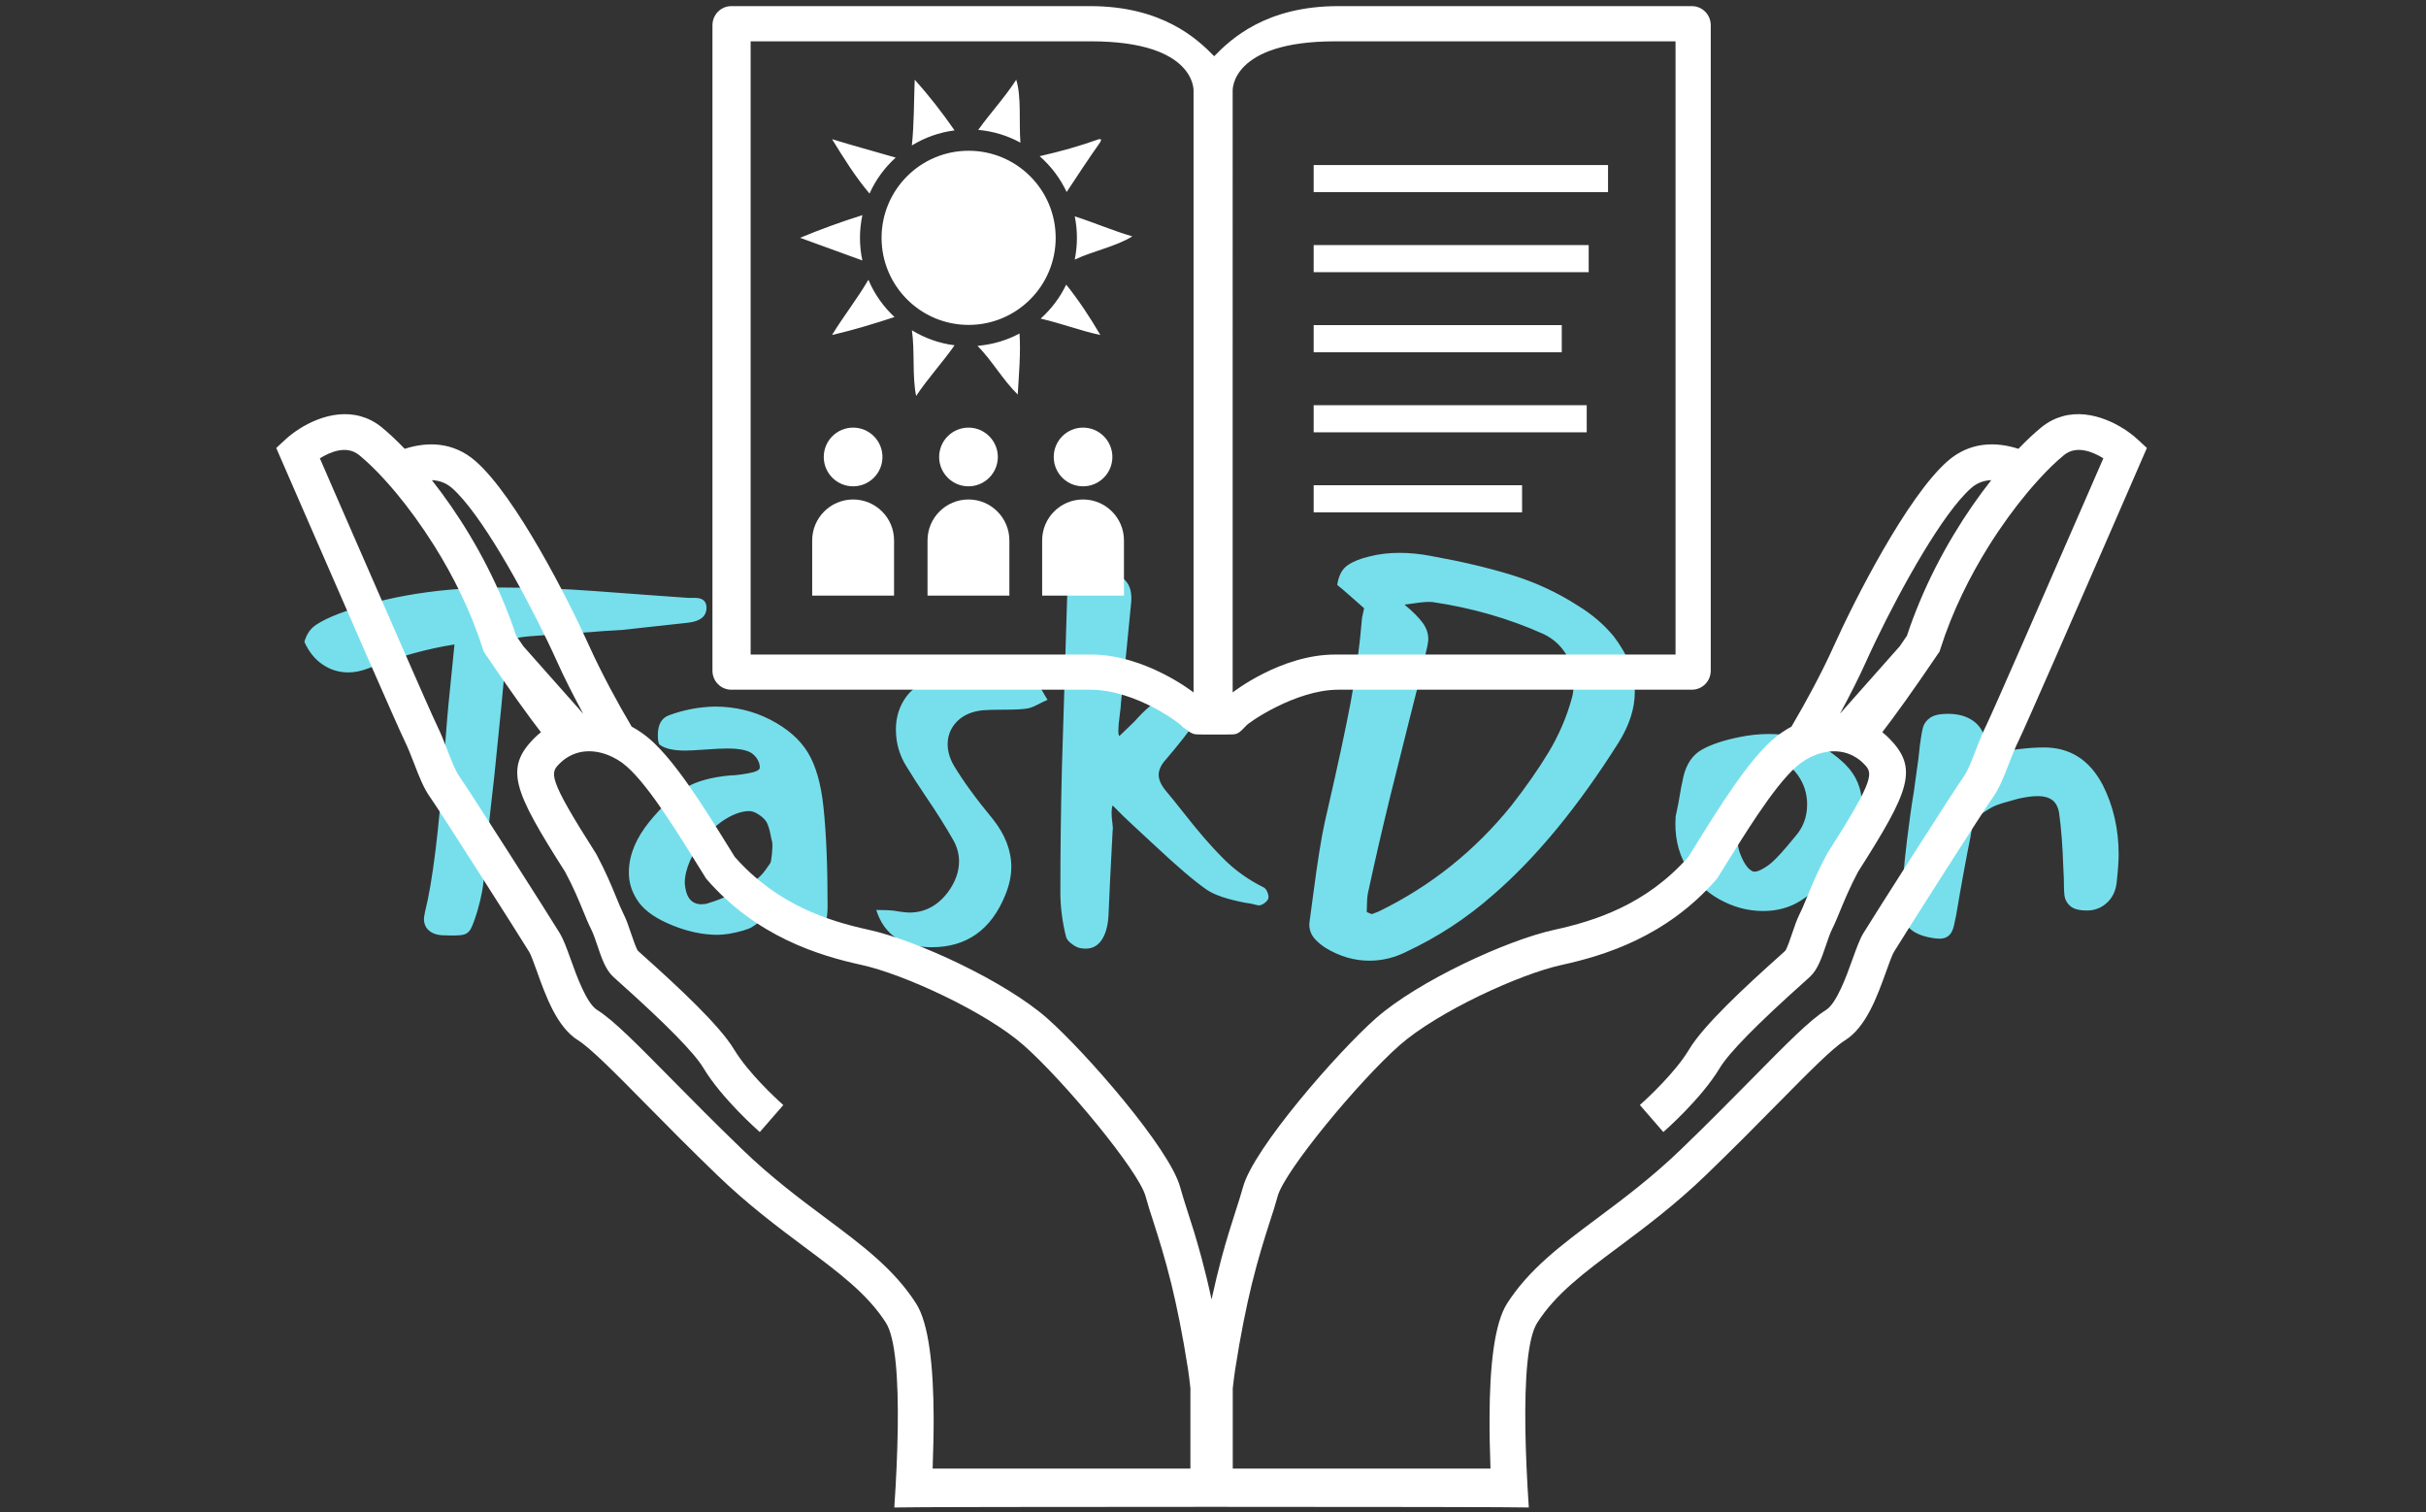 <svg xmlns="http://www.w3.org/2000/svg" version="1.1" xmlns:xlink="http://www.w3.org/1999/xlink" xmlns:svgjs="http://svgjs.dev/svgjs" width="1500" height="935" viewBox="0 0 1500 935"><rect x="0" y="0" width="1500" height="935" fill="#333333" stroke="none"/><g transform="matrix(1,0,0,1,-0.909,0.379)"><svg viewBox="0 0 396 247" data-background-color="#000000" preserveAspectRatio="xMidYMid meet" height="935" width="1500" xmlns="http://www.w3.org/2000/svg" xmlns:xlink="http://www.w3.org/1999/xlink"><g id="tight-bounds" transform="matrix(1,0,0,1,0.24,-0.1)"><svg viewBox="0 0 395.52 247.2" height="247.2" width="395.52"><g><svg></svg></g><g><svg viewBox="0 0 395.52 247.2" height="247.2" width="395.52"><mask id="d52fe271-b6ff-4a84-b72d-4edd43f1721f"><rect width="640" height="400" fill="white"></rect><g transform="matrix(1,0,0,1,39.552,82.689)"><svg viewBox="0 0 316.416 81.823" height="81.823" width="316.416"><g><svg viewBox="0 0 316.416 81.823" height="81.823" width="316.416"><g><svg viewBox="0 0 316.416 81.823" height="81.823" width="316.416"><g><svg viewBox="0 0 316.416 81.823" height="81.823" width="316.416"><g id="SvgjsG2074"><svg viewBox="0 0 316.416 81.823" height="81.823" width="316.416" id="SvgjsSvg2073"><g><svg viewBox="0 0 316.416 81.823" height="81.823" width="316.416"><g transform="matrix(1,0,0,1,0,0)"><svg width="316.416" viewBox="-2.75 -41.5 184.29 48.4" height="81.823" data-palette-color="#77dfec"><path d="M15.25-17.25Q15.4-19.3 15.55-21.03 15.7-22.75 15.85-24.15L15.85-24.15 16.25-28.15Q12.35-27.55 7.95-25.85L7.95-25.85Q6.9-25.45 6-25.45L6-25.45Q4.65-25.45 3.53-26.2 2.4-26.95 1.75-28.4L1.75-28.4Q2.05-29.5 2.88-30.05 3.7-30.6 5.15-31.15L5.15-31.15Q12.1-33.7 21.05-33.65L21.05-33.65Q25.3-33.65 29.93-33.3 34.55-32.95 35.35-32.9L35.35-32.9 38.85-32.65Q39.05-32.65 39.53-32.65 40-32.65 40.3-32.43 40.6-32.2 40.6-31.7L40.6-31.7Q40.6-30.45 38.8-30.25L38.8-30.25Q34.3-29.75 32.4-29.55L32.4-29.55Q30.45-29.45 29.45-29.35L29.45-29.35Q25.55-29.1 23.6-28.95L23.6-28.95Q22.4-28.85 21.95-28.68 21.5-28.5 21.38-28.08 21.25-27.65 21.15-26.3L21.15-26.3Q20.9-23.15 20.1-15.45L20.1-15.45Q19.3-8.5 19.1-5.85L19.1-5.85Q19.05-4.4 18.45-2.35L18.45-2.35Q18.05-1.05 17.8-0.63 17.55-0.2 17.07-0.1 16.6 0 15.3-0.05L15.3-0.05Q14.35-0.05 13.83-0.48 13.3-0.9 13.3-1.65L13.3-1.65Q13.3-1.8 13.4-2.3L13.4-2.3Q14.5-6.65 15.25-17.25L15.25-17.25ZM48.65-2.55Q48.2-2.75 47.75-2.75L47.75-2.75Q47.3-2.75 46.97-2.53 46.65-2.3 46.25-1.85L46.25-1.85Q45.65-1.25 45-0.85L45-0.85Q44.4-0.5 42.8-0.2L42.8-0.2Q42.1-0.1 41.65-0.1L41.65-0.1Q39.55-0.1 37.27-1.03 35-1.95 34.05-3.25L34.05-3.25Q33.05-4.65 33.1-6.25L33.1-6.25Q33.15-8.65 35.1-11.05L35.1-11.05Q37-13.35 38.57-14.3 40.15-15.25 42.9-15.5L42.9-15.5Q43.5-15.5 44.62-15.7 45.75-15.9 45.75-16.25L45.75-16.25Q45.75-16.95 45.12-17.53 44.5-18.1 42.6-18.1L42.6-18.1Q41.9-18.1 40.5-18L40.5-18Q39.1-17.9 38.55-17.9L38.55-17.9Q36.85-17.9 36.1-18.45L36.1-18.45Q35.9-18.55 35.9-19.4L35.9-19.4Q35.9-20.9 36.95-21.3L36.95-21.3Q39.1-22.1 41.4-22.15L41.4-22.15Q44.3-22.15 46.77-20.88 49.25-19.6 50.4-17.7L50.4-17.7Q51.55-15.8 51.9-12.45L51.9-12.45Q52.3-8.7 52.3-2.9L52.3-2.9Q52.3-1.3 51.85-1.05L51.85-1.05Q51.45-0.8 51.1-0.8L51.1-0.8Q50.65-0.8 50.27-1.07 49.9-1.35 49.45-1.85L49.45-1.85Q49-2.4 48.65-2.55L48.65-2.55ZM40.75-3.15Q43.1-3.85 45.35-5.4L45.35-5.4Q45.85-5.75 46.25-6.3 46.65-6.85 46.75-7L46.75-7Q46.85-7.15 46.92-7.88 47-8.6 46.95-9.05L46.95-9.05Q46.9-9.2 46.77-9.85 46.65-10.5 46.4-11L46.4-11Q46.15-11.4 45.6-11.75 45.05-12.1 44.6-12.05L44.6-12.05Q43.65-12 42.55-11.35 41.45-10.7 40.5-9.6L40.5-9.6Q39.55-8.45 39.02-7.28 38.5-6.1 38.5-5.1L38.5-5.1Q38.6-3.75 39.25-3.3L39.25-3.3Q39.6-3.05 40.1-3.05L40.1-3.05Q40.5-3.05 40.75-3.15L40.75-3.15ZM62.35 1.1Q58.15 1.1 57-2.5L57-2.5Q57.4-2.5 58.07-2.48 58.75-2.45 59.2-2.35L59.2-2.35Q59.9-2.25 60.2-2.25L60.2-2.25Q62.45-2.25 63.95-4.25L63.95-4.25Q65-5.7 65-7.2L65-7.2Q65-8.2 64.5-9.15L64.5-9.15Q63.4-11.1 61.8-13.45L61.8-13.45Q60.75-15 59.9-16.4L59.9-16.4Q58.9-18 58.9-19.95L58.9-19.95Q58.9-21.75 59.92-23.13 60.95-24.5 62.95-24.85L62.95-24.85 64.55-25.15Q67.15-25.65 68.45-25.65L68.45-25.65Q70.6-25.65 72.25-24.65L72.25-24.65Q72.6-24.4 72.97-23.78 73.35-23.15 73.55-22.8L73.55-22.8Q73.2-22.65 72.57-22.33 71.95-22 71.5-21.95L71.5-21.95Q70.8-21.85 69.4-21.85L69.4-21.85Q68.05-21.85 67.35-21.8L67.35-21.8Q65.75-21.65 64.82-20.73 63.9-19.8 63.9-18.5L63.9-18.5Q63.9-17.5 64.5-16.45L64.5-16.45Q65.85-14.2 68.25-11.3L68.25-11.3Q70.05-9.05 70.05-6.65L70.05-6.65Q70.05-5.35 69.45-3.9L69.45-3.9Q67.4 1.1 62.35 1.1L62.35 1.1ZM80.64-22.45Q80.64-22.2 80.52-21.28 80.39-20.35 80.39-19.8L80.39-19.8Q80.39-19.4 80.49-19.3L80.49-19.3 81.94-20.7Q82.74-21.6 83.34-22.1L83.34-22.1Q84.64-23.3 85.99-23.3L85.99-23.3Q87.09-23.3 87.64-22.45L87.64-22.45Q87.94-21.95 87.94-21.3L87.94-21.3Q87.94-20.8 87.74-20.55L87.74-20.55Q86.99-19.4 85.04-17.1L85.04-17.1Q84.29-16.3 84.29-15.55L84.29-15.55Q84.29-14.85 84.99-14L84.99-14Q85.59-13.3 86.69-11.9L86.69-11.9Q88.84-9.15 90.52-7.48 92.19-5.8 94.39-4.7L94.39-4.7Q94.64-4.6 94.79-4.23 94.94-3.85 94.89-3.65L94.89-3.65Q94.84-3.4 94.49-3.15 94.14-2.9 93.89-2.95L93.89-2.95Q93.14-3.15 92.64-3.2L92.64-3.2Q90.04-3.7 88.94-4.45L88.94-4.45Q87.14-5.7 83.84-8.8L83.84-8.8Q81.84-10.65 81.79-10.7L81.79-10.7 80.89-11.55Q79.84-12.6 79.84-12.6L79.84-12.6Q79.74-12.35 79.74-11.85L79.74-11.85Q79.74-11.4 79.82-10.88 79.89-10.35 79.84-10.15L79.84-10.15Q79.54-4.55 79.44-1.95L79.44-1.95Q79.34-0.3 78.67 0.55 77.99 1.4 76.79 1.2L76.79 1.2Q76.39 1.15 75.92 0.8 75.44 0.45 75.34 0.1L75.34 0.1Q74.79-2.1 74.79-4.2L74.79-4.2Q74.79-10.25 74.94-16.25L74.94-16.25 75.44-32.55Q75.49-35.2 78.19-35.2L78.19-35.2Q80.04-35.2 80.89-34.5 81.74-33.8 81.64-32.3L81.64-32.3 81.14-27.2Q80.94-25.45 80.64-22.45L80.64-22.45ZM104.14-31.65Q104.19-31.6 102.89-32.75L102.89-32.75Q101.99-33.55 101.54-33.9L101.54-33.9Q101.74-35.25 102.54-35.8 103.34-36.35 104.64-36.65L104.64-36.65Q105.99-37 107.54-37L107.54-37Q109.04-37 110.59-36.7L110.59-36.7Q115.04-35.9 118.44-34.85 121.84-33.8 124.79-31.9L124.79-31.9Q126.84-30.65 128.24-28.95L128.24-28.95Q130.29-26.3 130.29-23.55L130.29-23.55Q130.29-21.2 128.74-18.7L128.74-18.7Q122.84-9.35 116.59-3.95L116.59-3.95Q112.79-0.6 108.19 1.55L108.19 1.55Q106.49 2.4 104.64 2.4L104.64 2.4Q102.44 2.4 100.39 1.15L100.39 1.15Q99.64 0.65 99.24 0.13 98.84-0.4 98.84-1.1L98.84-1.1 98.89-1.55 99.24-4.15Q99.84-8.75 100.34-11L100.34-11 100.59-12.1Q102.09-18.6 102.84-22.58 103.59-26.55 103.94-30.75L103.94-30.75 104.14-31.65ZM110.74-32.25Q110.14-32.3 109.14-32.15L109.14-32.15 108.04-32Q109.24-31 109.79-30.25 110.34-29.5 110.34-28.65L110.34-28.65Q110.34-28.45 110.24-27.95L110.24-27.95Q109.59-25.05 108.49-20.8L108.49-20.8 106.69-13.6Q105.49-8.7 104.59-4.5L104.59-4.5Q104.44-3.95 104.42-3.28 104.39-2.6 104.39-2.3L104.39-2.3Q104.84-2.1 104.89-2.1L104.89-2.1 105.54-2.35Q113.04-6 118.34-12.55L118.34-12.55Q120.49-15.3 121.97-17.75 123.44-20.2 124.19-22.9L124.19-22.9Q124.39-23.55 124.39-24.45L124.39-24.45Q124.39-26 123.62-27.25 122.84-28.5 121.49-29.15L121.49-29.15Q116.49-31.4 110.74-32.25L110.74-32.25ZM146.24-3.35Q144.69-2.4 142.69-2.4L142.69-2.4Q140.49-2.4 138.46-3.53 136.44-4.65 135.24-6.75 134.04-8.85 134.24-11.55L134.24-11.55 134.49-12.75Q134.79-14.55 134.99-15.4L134.99-15.4Q135.44-17.25 136.79-18 138.14-18.75 140.39-19.2L140.39-19.2Q141.84-19.5 143.24-19.5L143.24-19.5Q147.64-19.5 150.64-16.55L150.64-16.55Q152.24-14.95 152.24-12.65L152.24-12.65Q152.24-10.4 150.59-7.8L150.59-7.8Q148.69-4.85 146.24-3.35L146.24-3.35ZM142.04-16.95Q141.24-15 140.34-12.1L140.34-12.1 139.84-10.6 140.19-10.45Q140.19-10.1 140.21-9.38 140.24-8.65 140.39-8.15L140.39-8.15Q140.94-6.6 141.64-6.25L141.64-6.25Q141.94-6.1 142.51-6.4 143.09-6.7 143.54-7.1L143.54-7.1Q144.24-7.7 145.79-9.6L145.79-9.6Q146.94-10.9 146.94-12.7L146.94-12.7Q146.94-14.25 146.06-15.5 145.19-16.75 143.64-17.2L143.64-17.2Q143.49-17.25 143.09-17.25L143.09-17.25Q142.14-17.25 142.04-16.95L142.04-16.95ZM164.14-18.85Q164.14-18.55 164.04-18.07 163.94-17.6 163.99-17.45L163.99-17.45Q167.44-18.2 169.84-18.2L169.84-18.2Q173.59-18.2 175.49-14.6L175.49-14.6Q177.04-11.55 177.04-7.85L177.04-7.85Q177.04-6.9 176.84-5.1L176.84-5.1Q176.69-3.9 175.89-3.18 175.09-2.45 173.99-2.45L173.99-2.45Q172.84-2.45 172.36-2.88 171.89-3.3 171.81-3.85 171.74-4.4 171.74-5.6L171.74-5.6 171.69-6.65Q171.59-9.65 171.29-11.85L171.29-11.85Q171.14-12.75 170.61-13.13 170.09-13.5 169.24-13.5L169.24-13.5Q168.44-13.5 167.34-13.25L167.34-13.25Q165.64-12.8 165.06-12.55 164.49-12.3 163.39-11.5L163.39-11.5Q163.04-11.25 162.89-10.5 162.74-9.75 162.74-9.65L162.74-9.65Q162.09-6.45 161.34-2L161.34-2Q161.29-1.8 161.14-1.05 160.99-0.3 160.56 0.03 160.14 0.35 159.34 0.25L159.34 0.25Q156.19-0.15 156.14-2.4L156.14-2.4Q156.09-5.3 156.59-9.25L156.59-9.25Q156.94-12.1 157.24-13.85L157.24-13.85Q157.34-14.65 157.51-15.8 157.69-16.95 157.84-18.45L157.84-18.45Q157.99-19.6 158.14-20.15 158.29-20.7 158.84-21.08 159.39-21.45 160.54-21.45L160.54-21.45Q161.99-21.45 162.94-20.8 163.89-20.15 164.14-18.95L164.14-18.95 164.14-18.85Z" opacity="1" transform="matrix(1,0,0,1,0,0)" fill="black" class="wordmark-text-0" id="SvgjsPath2072" stroke-width="8" stroke="black" stroke-linejoin="round"></path></svg></g></svg></g></svg></g></svg></g><g></g></svg></g></svg></g></svg></g></mask><g transform="matrix(1,0,0,1,39.552,82.689)"><svg viewBox="0 0 316.416 81.823" height="81.823" width="316.416"><g><svg viewBox="0 0 316.416 81.823" height="81.823" width="316.416"><g><svg viewBox="0 0 316.416 81.823" height="81.823" width="316.416"><g><svg viewBox="0 0 316.416 81.823" height="81.823" width="316.416"><g id="textblocktransform"><svg viewBox="0 0 316.416 81.823" height="81.823" width="316.416" id="textblock"><g><svg viewBox="0 0 316.416 81.823" height="81.823" width="316.416"><g transform="matrix(1,0,0,1,0,0)"><svg width="316.416" viewBox="-2.75 -41.5 184.29 48.4" height="81.823" data-palette-color="#77dfec"><path d="M15.25-17.25Q15.4-19.3 15.55-21.03 15.7-22.75 15.85-24.15L15.85-24.15 16.25-28.15Q12.35-27.55 7.95-25.85L7.95-25.85Q6.9-25.45 6-25.45L6-25.45Q4.65-25.45 3.53-26.2 2.4-26.95 1.75-28.4L1.75-28.4Q2.05-29.5 2.88-30.05 3.7-30.6 5.15-31.15L5.15-31.15Q12.1-33.7 21.05-33.65L21.05-33.65Q25.3-33.65 29.93-33.3 34.55-32.95 35.35-32.9L35.35-32.9 38.85-32.65Q39.05-32.65 39.53-32.65 40-32.65 40.3-32.43 40.6-32.2 40.6-31.7L40.6-31.7Q40.6-30.45 38.8-30.25L38.8-30.25Q34.3-29.75 32.4-29.55L32.4-29.55Q30.45-29.45 29.45-29.35L29.45-29.35Q25.55-29.1 23.6-28.95L23.6-28.95Q22.4-28.85 21.95-28.68 21.5-28.5 21.38-28.08 21.25-27.65 21.15-26.3L21.15-26.3Q20.9-23.15 20.1-15.45L20.1-15.45Q19.3-8.5 19.1-5.85L19.1-5.85Q19.05-4.4 18.45-2.35L18.45-2.35Q18.05-1.05 17.8-0.63 17.55-0.2 17.07-0.1 16.6 0 15.3-0.05L15.3-0.05Q14.35-0.05 13.83-0.48 13.3-0.9 13.3-1.65L13.3-1.65Q13.3-1.8 13.4-2.3L13.4-2.3Q14.5-6.65 15.25-17.25L15.25-17.25ZM48.65-2.55Q48.2-2.75 47.75-2.75L47.75-2.75Q47.3-2.75 46.97-2.53 46.65-2.3 46.25-1.85L46.25-1.85Q45.65-1.25 45-0.85L45-0.85Q44.4-0.5 42.8-0.2L42.8-0.2Q42.1-0.1 41.65-0.1L41.65-0.1Q39.55-0.1 37.27-1.03 35-1.95 34.05-3.25L34.05-3.25Q33.05-4.65 33.1-6.25L33.1-6.25Q33.15-8.65 35.1-11.05L35.1-11.05Q37-13.35 38.57-14.3 40.15-15.25 42.9-15.5L42.9-15.5Q43.5-15.5 44.62-15.7 45.75-15.9 45.75-16.25L45.75-16.25Q45.75-16.95 45.12-17.53 44.5-18.1 42.6-18.1L42.6-18.1Q41.9-18.1 40.5-18L40.5-18Q39.1-17.9 38.55-17.9L38.55-17.9Q36.85-17.9 36.1-18.45L36.1-18.45Q35.9-18.55 35.9-19.4L35.9-19.4Q35.9-20.9 36.95-21.3L36.95-21.3Q39.1-22.1 41.4-22.15L41.4-22.15Q44.3-22.15 46.77-20.88 49.25-19.6 50.4-17.7L50.4-17.7Q51.55-15.8 51.9-12.45L51.9-12.45Q52.3-8.7 52.3-2.9L52.3-2.9Q52.3-1.3 51.85-1.05L51.85-1.05Q51.45-0.8 51.1-0.8L51.1-0.8Q50.65-0.8 50.27-1.07 49.9-1.35 49.45-1.85L49.45-1.85Q49-2.4 48.65-2.55L48.65-2.55ZM40.75-3.15Q43.1-3.85 45.35-5.4L45.35-5.4Q45.85-5.75 46.25-6.3 46.65-6.85 46.75-7L46.75-7Q46.85-7.15 46.92-7.88 47-8.6 46.95-9.05L46.95-9.05Q46.9-9.2 46.77-9.85 46.65-10.5 46.4-11L46.4-11Q46.15-11.4 45.6-11.75 45.05-12.1 44.6-12.05L44.6-12.05Q43.65-12 42.55-11.35 41.45-10.7 40.5-9.6L40.5-9.6Q39.55-8.45 39.02-7.28 38.5-6.1 38.5-5.1L38.5-5.1Q38.6-3.75 39.25-3.3L39.25-3.3Q39.6-3.05 40.1-3.05L40.1-3.05Q40.5-3.05 40.75-3.15L40.75-3.15ZM62.35 1.1Q58.15 1.1 57-2.5L57-2.5Q57.4-2.5 58.07-2.48 58.75-2.45 59.2-2.35L59.2-2.35Q59.9-2.25 60.2-2.25L60.2-2.25Q62.45-2.25 63.95-4.25L63.95-4.25Q65-5.7 65-7.2L65-7.2Q65-8.2 64.5-9.15L64.5-9.15Q63.4-11.1 61.8-13.45L61.8-13.45Q60.75-15 59.9-16.4L59.9-16.4Q58.9-18 58.9-19.95L58.9-19.95Q58.9-21.75 59.92-23.13 60.95-24.5 62.95-24.85L62.95-24.85 64.55-25.15Q67.15-25.65 68.45-25.65L68.45-25.65Q70.6-25.65 72.25-24.65L72.25-24.65Q72.6-24.4 72.97-23.78 73.35-23.15 73.55-22.8L73.55-22.8Q73.2-22.65 72.57-22.33 71.95-22 71.5-21.95L71.5-21.95Q70.8-21.85 69.4-21.85L69.4-21.85Q68.05-21.85 67.35-21.8L67.35-21.8Q65.75-21.65 64.82-20.73 63.9-19.8 63.9-18.5L63.9-18.5Q63.9-17.5 64.5-16.45L64.5-16.45Q65.85-14.2 68.25-11.3L68.25-11.3Q70.05-9.05 70.05-6.65L70.05-6.65Q70.05-5.35 69.45-3.9L69.45-3.9Q67.4 1.1 62.35 1.1L62.35 1.1ZM80.64-22.45Q80.64-22.2 80.52-21.28 80.39-20.35 80.39-19.8L80.39-19.8Q80.39-19.4 80.49-19.3L80.49-19.3 81.94-20.7Q82.74-21.6 83.34-22.1L83.34-22.1Q84.64-23.3 85.99-23.3L85.99-23.3Q87.09-23.3 87.64-22.45L87.64-22.45Q87.94-21.95 87.94-21.3L87.94-21.3Q87.94-20.8 87.74-20.55L87.74-20.55Q86.99-19.4 85.04-17.1L85.04-17.1Q84.29-16.3 84.29-15.55L84.29-15.55Q84.29-14.85 84.99-14L84.99-14Q85.59-13.3 86.69-11.9L86.69-11.9Q88.84-9.15 90.52-7.48 92.19-5.8 94.39-4.7L94.39-4.7Q94.64-4.6 94.79-4.23 94.94-3.85 94.89-3.65L94.89-3.65Q94.84-3.4 94.49-3.15 94.14-2.9 93.89-2.95L93.89-2.95Q93.14-3.15 92.64-3.2L92.64-3.2Q90.04-3.7 88.94-4.45L88.94-4.45Q87.14-5.7 83.84-8.8L83.84-8.8Q81.84-10.65 81.79-10.7L81.79-10.7 80.89-11.55Q79.84-12.6 79.84-12.6L79.84-12.6Q79.74-12.35 79.74-11.85L79.74-11.85Q79.74-11.4 79.82-10.88 79.89-10.35 79.84-10.15L79.84-10.15Q79.54-4.55 79.44-1.95L79.44-1.95Q79.34-0.3 78.67 0.55 77.99 1.4 76.79 1.2L76.79 1.2Q76.39 1.15 75.92 0.8 75.44 0.45 75.34 0.1L75.34 0.1Q74.79-2.1 74.79-4.2L74.79-4.2Q74.79-10.25 74.94-16.25L74.94-16.25 75.44-32.55Q75.49-35.2 78.19-35.2L78.19-35.2Q80.04-35.2 80.89-34.5 81.74-33.8 81.64-32.3L81.64-32.3 81.14-27.2Q80.94-25.45 80.64-22.45L80.64-22.45ZM104.14-31.65Q104.19-31.6 102.89-32.75L102.89-32.75Q101.99-33.55 101.54-33.9L101.54-33.9Q101.74-35.25 102.54-35.8 103.34-36.35 104.64-36.65L104.64-36.65Q105.99-37 107.54-37L107.54-37Q109.04-37 110.59-36.7L110.59-36.7Q115.04-35.9 118.44-34.85 121.84-33.8 124.79-31.9L124.79-31.9Q126.84-30.65 128.24-28.95L128.24-28.95Q130.29-26.3 130.29-23.55L130.29-23.55Q130.29-21.2 128.74-18.7L128.74-18.7Q122.84-9.35 116.59-3.95L116.59-3.95Q112.79-0.6 108.19 1.55L108.19 1.55Q106.49 2.4 104.64 2.4L104.64 2.4Q102.44 2.4 100.39 1.15L100.39 1.15Q99.64 0.65 99.24 0.13 98.84-0.4 98.84-1.1L98.84-1.1 98.89-1.55 99.24-4.15Q99.84-8.75 100.34-11L100.34-11 100.59-12.1Q102.09-18.6 102.84-22.58 103.59-26.55 103.94-30.75L103.94-30.75 104.14-31.65ZM110.74-32.25Q110.14-32.3 109.14-32.15L109.14-32.15 108.04-32Q109.24-31 109.79-30.25 110.34-29.5 110.34-28.65L110.34-28.65Q110.34-28.45 110.24-27.95L110.24-27.95Q109.59-25.05 108.49-20.8L108.49-20.8 106.69-13.6Q105.49-8.7 104.59-4.5L104.59-4.5Q104.44-3.95 104.42-3.28 104.39-2.6 104.39-2.3L104.39-2.3Q104.84-2.1 104.89-2.1L104.89-2.1 105.54-2.35Q113.04-6 118.34-12.55L118.34-12.55Q120.49-15.3 121.97-17.75 123.44-20.2 124.19-22.9L124.19-22.9Q124.39-23.55 124.39-24.45L124.39-24.45Q124.39-26 123.62-27.25 122.84-28.5 121.49-29.15L121.49-29.15Q116.49-31.4 110.74-32.25L110.74-32.25ZM146.24-3.35Q144.69-2.4 142.69-2.4L142.69-2.4Q140.49-2.4 138.46-3.53 136.44-4.65 135.24-6.75 134.04-8.85 134.24-11.55L134.24-11.55 134.49-12.75Q134.79-14.55 134.99-15.4L134.99-15.4Q135.44-17.25 136.79-18 138.14-18.75 140.39-19.2L140.39-19.2Q141.84-19.5 143.24-19.5L143.24-19.5Q147.64-19.5 150.64-16.55L150.64-16.55Q152.24-14.95 152.24-12.65L152.24-12.65Q152.24-10.4 150.59-7.8L150.59-7.8Q148.69-4.85 146.24-3.35L146.24-3.35ZM142.04-16.95Q141.24-15 140.34-12.1L140.34-12.1 139.84-10.6 140.19-10.45Q140.19-10.1 140.21-9.38 140.24-8.65 140.39-8.15L140.39-8.15Q140.94-6.6 141.64-6.25L141.64-6.25Q141.94-6.1 142.51-6.4 143.09-6.7 143.54-7.1L143.54-7.1Q144.24-7.7 145.79-9.6L145.79-9.6Q146.94-10.9 146.94-12.7L146.94-12.7Q146.94-14.25 146.06-15.5 145.19-16.75 143.64-17.2L143.64-17.2Q143.49-17.25 143.09-17.25L143.09-17.25Q142.14-17.25 142.04-16.95L142.04-16.95ZM164.14-18.85Q164.14-18.55 164.04-18.07 163.94-17.6 163.99-17.45L163.99-17.45Q167.44-18.2 169.84-18.2L169.84-18.2Q173.59-18.2 175.49-14.6L175.49-14.6Q177.04-11.55 177.04-7.85L177.04-7.85Q177.04-6.9 176.84-5.1L176.84-5.1Q176.69-3.9 175.89-3.18 175.09-2.45 173.99-2.45L173.99-2.45Q172.84-2.45 172.36-2.88 171.89-3.3 171.81-3.85 171.74-4.4 171.74-5.6L171.74-5.6 171.69-6.65Q171.59-9.65 171.29-11.85L171.29-11.85Q171.14-12.75 170.61-13.13 170.09-13.5 169.24-13.5L169.24-13.5Q168.44-13.5 167.34-13.25L167.34-13.25Q165.64-12.8 165.06-12.55 164.49-12.3 163.39-11.5L163.39-11.5Q163.04-11.25 162.89-10.5 162.74-9.75 162.74-9.65L162.74-9.65Q162.09-6.45 161.34-2L161.34-2Q161.29-1.8 161.14-1.05 160.99-0.3 160.56 0.03 160.14 0.35 159.34 0.25L159.34 0.25Q156.19-0.15 156.14-2.4L156.14-2.4Q156.09-5.3 156.59-9.25L156.59-9.25Q156.94-12.1 157.24-13.85L157.24-13.85Q157.34-14.65 157.51-15.8 157.69-16.95 157.84-18.45L157.84-18.45Q157.99-19.6 158.14-20.15 158.29-20.7 158.84-21.08 159.39-21.45 160.54-21.45L160.54-21.45Q161.99-21.45 162.94-20.8 163.89-20.15 164.14-18.95L164.14-18.95 164.14-18.85Z" opacity="1" transform="matrix(1,0,0,1,0,0)" fill="#77dfec" class="wordmark-text-0" data-fill-palette-color="primary" id="text-0"></path></svg></g></svg></g></svg></g></svg></g><g></g></svg></g></svg></g></svg></g><g mask="url(#d52fe271-b6ff-4a84-b72d-4edd43f1721f)"><g transform="matrix(3.395, 0, 0, 3.395, 44.992, 1)"><svg xmlns="http://www.w3.org/2000/svg" xmlns:xlink="http://www.w3.org/1999/xlink" version="1.1" x="0" y="0" viewBox="5 13.887 90 72.227" enable-background="new 0 0 100 100" xml:space="preserve" height="72.227" width="90" class="icon-none" data-fill-palette-color="accent" id="none"><path d="M94.551 34.729c-0.695-0.642-2.176-1.508-3.602-1.113-0.346 0.095-0.689 0.263-1.018 0.527-0.01 0.008-0.02 0.017-0.031 0.025-0.32 0.264-0.688 0.605-1.082 1.016-1.064-0.345-2.332-0.357-3.416 0.6-1.926 1.696-4.441 6.604-5.5 8.963-0.264 0.589-0.604 1.269-0.977 1.972-0.322 0.607-0.674 1.229-1.025 1.829-0.314 0.17-0.619 0.376-0.904 0.625-1.23 1.086-2.576 3.256-3.764 5.172l-0.293 0.468c-2.029 2.305-4.51 3.087-6.451 3.511-2.307 0.505-6.555 2.473-8.58 4.253-1.844 1.627-5.904 6.278-6.396 8.125-0.094 0.339-0.213 0.714-0.354 1.149-0.191 0.6-0.43 1.334-0.684 2.281-0.152 0.572-0.312 1.225-0.475 1.973-0.16-0.748-0.32-1.4-0.475-1.973-0.254-0.947-0.488-1.682-0.684-2.281-0.139-0.436-0.26-0.811-0.352-1.149-0.494-1.847-4.555-6.498-6.4-8.125-2.023-1.78-6.271-3.748-8.576-4.253-1.943-0.424-4.424-1.206-6.453-3.511l-0.291-0.468c-1.188-1.916-2.537-4.086-3.768-5.172-0.283-0.249-0.588-0.455-0.9-0.625-0.354-0.6-0.705-1.222-1.027-1.829-0.373-0.703-0.713-1.383-0.979-1.972-1.059-2.359-3.57-7.267-5.496-8.963-1.088-0.957-2.354-0.944-3.416-0.6-0.396-0.41-0.762-0.752-1.084-1.016-0.01-0.009-0.023-0.018-0.029-0.025-0.328-0.265-0.672-0.433-1.018-0.527-1.43-0.395-2.908 0.472-3.602 1.113L5 35.144l0.244 0.561c0.072 0.164 0.662 1.521 1.445 3.319 1.652 3.796 4.168 9.56 4.482 10.197 0.17 0.35 0.322 0.736 0.467 1.112 0.232 0.609 0.457 1.185 0.781 1.634 0.416 0.579 4.326 6.719 4.752 7.42 0.088 0.148 0.238 0.565 0.371 0.933 0.428 1.198 0.963 2.688 1.986 3.322 0.598 0.376 1.771 1.56 3.248 3.059 0.994 1.011 2.125 2.153 3.436 3.419 1.486 1.434 2.922 2.504 4.188 3.451 1.697 1.264 3.039 2.266 3.93 3.653 0.461 0.718 0.605 2.677 0.572 5.095-0.018 1.177-0.076 2.49-0.166 3.795 0.586-0.041 29.941-0.041 30.527 0-0.088-1.305-0.148-2.618-0.166-3.795-0.033-2.418 0.111-4.377 0.574-5.095 0.889-1.388 2.23-2.39 3.928-3.653 1.268-0.947 2.701-2.018 4.188-3.451 1.312-1.266 2.441-2.408 3.436-3.419 1.479-1.499 2.646-2.683 3.25-3.059 1.021-0.635 1.555-2.124 1.986-3.322 0.131-0.367 0.281-0.784 0.371-0.933 0.422-0.701 4.334-6.841 4.75-7.42 0.322-0.449 0.547-1.024 0.781-1.634 0.146-0.376 0.295-0.763 0.469-1.112 0.312-0.638 2.83-6.401 4.482-10.197 0.781-1.798 1.373-3.155 1.443-3.319L95 35.144 94.551 34.729zM13.461 37.075c1.363 1.204 3.336 4.758 4.566 7.311 0.184 0.382 0.352 0.741 0.498 1.066 0.311 0.696 0.75 1.565 1.244 2.477l-2.881-3.248c-0.111-0.162-0.225-0.329-0.344-0.503-0.184-0.569-0.396-1.12-0.623-1.66-0.955-2.287-2.225-4.296-3.434-5.826C12.82 36.703 13.158 36.81 13.461 37.075zM48.98 84.242h-12.4c0.031-0.857 0.051-1.716 0.049-2.477-0.01-2.411-0.227-4.506-0.848-5.471-1.059-1.652-2.586-2.791-4.35-4.107-1.225-0.914-2.613-1.949-4.021-3.309-1.297-1.251-2.418-2.387-3.406-3.388-1.682-1.704-2.791-2.831-3.564-3.311-0.514-0.319-0.992-1.649-1.275-2.442-0.191-0.529-0.342-0.946-0.518-1.241-0.447-0.739-4.381-6.915-4.828-7.538-0.195-0.27-0.377-0.743-0.574-1.249-0.158-0.408-0.322-0.833-0.525-1.248-0.303-0.614-2.961-6.705-4.914-11.192-0.248-0.573-0.486-1.12-0.707-1.628 0.498-0.309 1.285-0.645 1.887-0.158 0.02 0.015 0.041 0.032 0.061 0.05 0.164 0.138 0.344 0.298 0.539 0.486 0.193 0.186 0.396 0.396 0.607 0.628 0.186 0.2 0.375 0.419 0.57 0.651 0.598 0.717 1.229 1.579 1.84 2.549 0.908 1.449 1.762 3.146 2.342 4.975l0.037 0.119 0.07 0.102c1.23 1.818 2.092 3.008 2.684 3.775-0.109 0.087-0.215 0.178-0.314 0.277-1.449 1.456-1.018 2.523 1.475 6.436 0.404 0.752 0.664 1.385 0.873 1.895 0.137 0.334 0.256 0.623 0.387 0.881 0.094 0.188 0.195 0.48 0.291 0.764 0.199 0.595 0.389 1.158 0.756 1.502 0.053 0.054 0.158 0.145 0.312 0.283 2.248 2.01 3.605 3.393 4.035 4.114 0.893 1.485 2.643 3.017 2.713 3.083l1.133-1.301c-0.02-0.016-1.279-1.123-2.086-2.247-0.102-0.141-0.195-0.282-0.281-0.422-0.693-1.16-2.697-3.021-4.365-4.512-0.115-0.104-0.217-0.194-0.264-0.238-0.086-0.12-0.234-0.553-0.322-0.813-0.113-0.34-0.232-0.691-0.385-0.99-0.1-0.198-0.207-0.458-0.33-0.758-0.227-0.553-0.508-1.238-0.959-2.08l-0.014-0.027-0.018-0.027c-2.357-3.694-2.188-3.866-1.73-4.323 0.064-0.065 0.131-0.122 0.201-0.176 0.043-0.033 0.086-0.063 0.129-0.092 0.193-0.125 0.398-0.211 0.609-0.261 0.43-0.101 0.887-0.053 1.314 0.103 0.354 0.128 0.688 0.329 0.969 0.578 0.566 0.498 1.221 1.361 1.867 2.323 0.545 0.805 1.086 1.678 1.574 2.463l0.334 0.537 0.037 0.059c-0.002-0.001 0.043 0.053 0.043 0.053 2.396 2.75 5.387 3.66 7.426 4.106 2.061 0.448 6.004 2.274 7.809 3.864 1.951 1.719 5.549 6.059 5.871 7.273 0.104 0.383 0.229 0.777 0.379 1.234 0.248 0.772 0.545 1.702 0.861 2.983 0.262 1.079 0.537 2.405 0.803 4.108 0.037 0.253 0.076 0.558 0.113 0.904V84.242zM81.475 45.452c0.146-0.325 0.314-0.685 0.498-1.066 1.232-2.553 3.203-6.106 4.568-7.311 0.301-0.266 0.639-0.372 0.971-0.384-1.207 1.53-2.477 3.539-3.434 5.826-0.225 0.54-0.438 1.091-0.623 1.66-0.121 0.174-0.23 0.341-0.344 0.503l-2.879 3.248C80.725 47.018 81.164 46.148 81.475 45.452zM92.195 37.27c-1.951 4.487-4.611 10.578-4.912 11.192-0.205 0.415-0.369 0.84-0.527 1.248-0.195 0.506-0.379 0.979-0.572 1.249-0.449 0.623-4.383 6.799-4.832 7.538-0.176 0.295-0.324 0.712-0.516 1.241-0.283 0.793-0.762 2.123-1.275 2.442-0.771 0.479-1.885 1.606-3.564 3.311-0.988 1.001-2.109 2.137-3.406 3.388-1.408 1.359-2.797 2.395-4.021 3.309-1.764 1.316-3.289 2.455-4.35 4.107-0.621 0.965-0.84 3.06-0.846 5.471-0.006 0.761 0.014 1.619 0.045 2.477h-12.4v-3.867c0.039-0.347 0.078-0.651 0.117-0.904 0.264-1.703 0.539-3.029 0.801-4.108 0.316-1.281 0.613-2.211 0.861-2.983 0.15-0.457 0.277-0.852 0.379-1.234 0.324-1.215 3.918-5.555 5.871-7.273 1.807-1.59 5.75-3.416 7.809-3.864 2.039-0.446 5.029-1.356 7.424-4.106 0 0 0.047-0.054 0.045-0.053l0.037-0.059 0.334-0.537c0.488-0.785 1.029-1.658 1.572-2.463 0.65-0.962 1.303-1.825 1.869-2.323 0.281-0.249 0.615-0.45 0.969-0.578 0.428-0.155 0.883-0.203 1.312-0.103 0.213 0.05 0.418 0.136 0.611 0.261 0.041 0.028 0.086 0.059 0.131 0.092 0.068 0.054 0.137 0.11 0.199 0.176 0.457 0.457 0.627 0.629-1.73 4.323l-0.018 0.027L79.6 54.691c-0.453 0.842-0.734 1.527-0.961 2.08-0.125 0.3-0.23 0.56-0.332 0.758-0.15 0.299-0.268 0.65-0.383 0.99-0.088 0.261-0.234 0.693-0.322 0.813-0.049 0.044-0.146 0.134-0.262 0.238-1.67 1.491-3.676 3.352-4.367 4.512-0.084 0.14-0.18 0.281-0.279 0.422-0.809 1.124-2.07 2.231-2.088 2.247l1.129 1.301c0.074-0.066 1.826-1.598 2.717-3.083 0.432-0.722 1.787-2.104 4.037-4.114 0.156-0.139 0.256-0.229 0.311-0.283 0.365-0.344 0.557-0.907 0.758-1.502 0.096-0.283 0.195-0.576 0.289-0.764 0.131-0.258 0.25-0.547 0.387-0.881 0.211-0.51 0.471-1.143 0.871-1.895 2.492-3.912 2.928-4.979 1.475-6.436-0.098-0.1-0.203-0.19-0.312-0.277 0.594-0.768 1.455-1.957 2.684-3.775l0.07-0.102 0.039-0.119c0.58-1.829 1.432-3.525 2.34-4.975 0.609-0.97 1.244-1.832 1.84-2.549 0.195-0.232 0.387-0.451 0.57-0.651 0.211-0.232 0.416-0.442 0.607-0.628 0.193-0.188 0.373-0.349 0.541-0.486 0.018-0.018 0.041-0.035 0.057-0.05 0.604-0.486 1.391-0.15 1.889 0.158C92.684 36.149 92.445 36.696 92.195 37.27zM42.406 35.576c0 0.779 0.631 1.412 1.41 1.412s1.412-0.633 1.412-1.412-0.633-1.412-1.412-1.412S42.406 34.797 42.406 35.576zM43.418 24c0.068 0.334 0.104 0.681 0.104 1.035 0 0.358-0.037 0.708-0.105 1.046 0.879-0.417 1.971-0.621 2.77-1.117C45.225 24.681 44.359 24.304 43.418 24zM40.602 17.428c-0.553 0.858-1.238 1.589-1.828 2.413 0.73 0.065 1.418 0.279 2.029 0.614C40.727 19.455 40.859 18.247 40.602 17.428zM44.648 20.427c0.018-0.087 0.109-0.142-0.068-0.139-0.9 0.322-1.854 0.594-2.852 0.818 0.545 0.475 0.99 1.062 1.299 1.724C43.561 22.021 44.092 21.211 44.648 20.427zM26.895 46.773H44.16c2.229 0 4.457 1.707 4.48 1.822h0.01c0.455 0.34 0.459 0.332 0.91 0.332h1.209c0.461 0 0.484 0.009 0.895-0.423 0.074-0.126 2.377-1.731 4.426-1.731h17.016c0.506 0 0.91-0.412 0.91-0.917V14.805c0-0.505-0.404-0.918-0.91-0.918H56.09c-3.457 0-5.145 1.566-5.965 2.41-0.82-0.844-2.51-2.41-5.965-2.41H26.895c-0.504 0-0.908 0.413-0.908 0.919v31.051C25.986 46.361 26.391 46.773 26.895 46.773zM55.945 15.581c0.641 0 16.377 0 16.377 0v29.5c0 0-15.736 0-16.377 0-2.615 0-4.93 1.823-4.93 1.823V17.962C51.016 17.962 50.883 15.581 55.945 15.581zM27.824 15.581c0 0 15.738 0 16.379 0 5.061 0 4.93 2.381 4.93 2.381v28.942c0 0-2.314-1.823-4.93-1.823-0.641 0-16.379 0-16.379 0V15.581zM66.848 29.234H54.912v1.305h11.936V29.234zM64.939 36.936H54.912v1.305h10.027V36.936zM68.145 25.384H54.912v1.304h13.232V25.384zM69.074 21.533H54.912v1.305h14.162V21.533zM68.049 33.085H54.912v1.305h13.137V33.085zM35.717 17.428c-0.039 1.059-0.029 2.167-0.137 3.162 0.615-0.376 1.309-0.63 2.055-0.725C37.041 19.009 36.406 18.189 35.717 17.428zM35.582 29.481c0.146 0.976 0.008 2.234 0.205 3.159 0.57-0.857 1.26-1.596 1.848-2.437C36.889 30.109 36.195 29.856 35.582 29.481zM38.305 37.621c-1.088 0-1.971 0.882-1.971 1.969v2.655h3.938V39.59C40.271 38.503 39.391 37.621 38.305 37.621zM38.311 20.845c-2.311 0-4.188 1.875-4.188 4.188 0 2.314 1.877 4.19 4.188 4.19 2.314 0 4.189-1.876 4.189-4.19C42.5 22.72 40.625 20.845 38.311 20.845zM38.74 30.23c0.707 0.718 1.213 1.636 1.934 2.342 0.053-0.898 0.152-2.036 0.086-2.935C40.148 29.963 39.467 30.169 38.74 30.23zM45.785 39.59c0-1.087-0.881-1.969-1.969-1.969-1.086 0-1.967 0.882-1.967 1.969v2.655h3.936V39.59zM43.006 27.285c-0.299 0.625-0.719 1.179-1.23 1.635 0.996 0.228 1.869 0.572 2.873 0.789C44.15 28.854 43.609 28.037 43.006 27.285zM32.754 36.988c0.781 0 1.412-0.633 1.412-1.412s-0.631-1.412-1.412-1.412c-0.779 0-1.412 0.633-1.412 1.412S31.975 36.988 32.754 36.988zM33.084 25.035c0-0.375 0.041-0.74 0.117-1.093-1.037 0.327-2.035 0.69-2.998 1.091 1 0.363 1.998 0.727 2.996 1.09C33.125 25.772 33.084 25.408 33.084 25.035zM32.754 37.621c-1.084 0-1.969 0.882-1.969 1.969v2.655h3.939V39.59C34.725 38.503 33.842 37.621 32.754 37.621zM38.305 36.988c0.777 0 1.412-0.633 1.412-1.412s-0.635-1.412-1.412-1.412c-0.779 0-1.412 0.633-1.412 1.412S37.525 36.988 38.305 36.988zM34.803 21.174c-1.02-0.297-2.059-0.576-3.062-0.886 0.561 0.912 1.127 1.819 1.803 2.616C33.84 22.242 34.271 21.655 34.803 21.174zM33.484 27.058c-0.541 0.927-1.191 1.741-1.744 2.651 1.045-0.244 2.033-0.547 3.006-0.864-0.529-0.493-0.957-1.09-1.244-1.766C33.496 27.073 33.49 27.064 33.484 27.058z" fill="#ffffff" data-fill-palette-color="accent"></path></svg></g></g></svg></g><defs></defs></svg><rect width="395.52" height="247.2" fill="none" stroke="none" visibility="hidden"></rect></g></svg></g></svg>